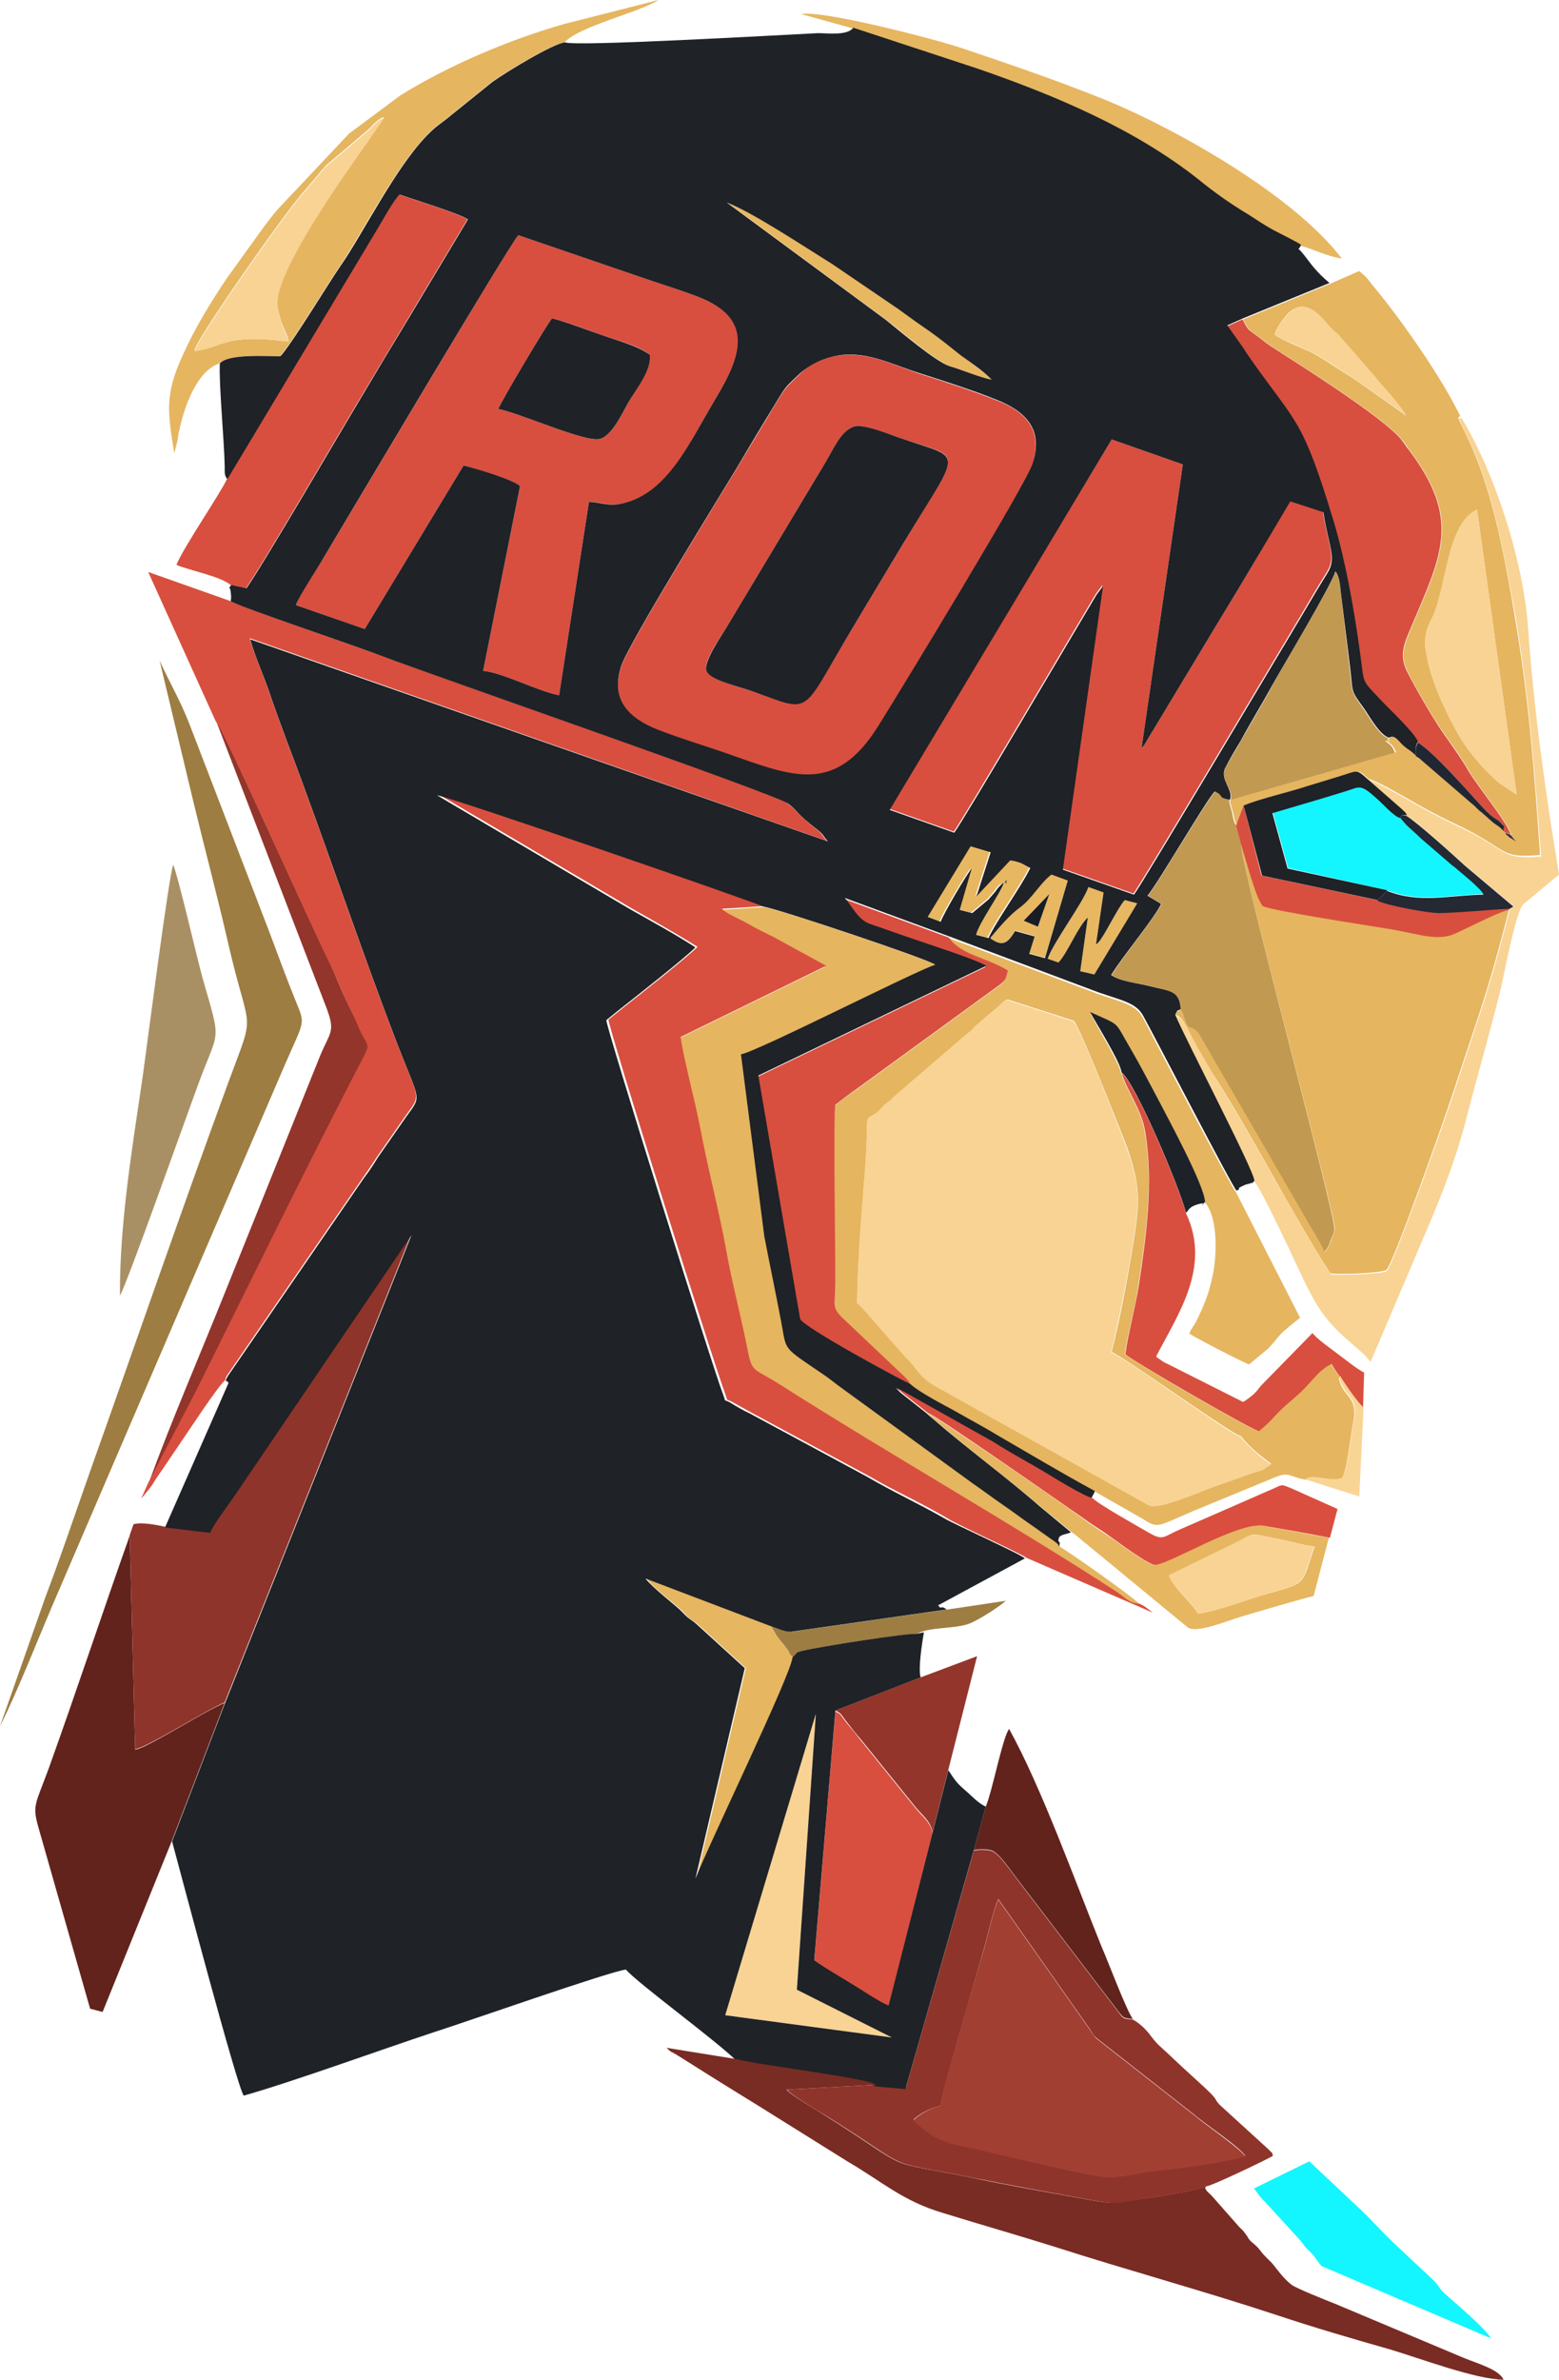 <?xml version="1.0" encoding="iso-8859-1"?>
<!-- Generator: Adobe Illustrator 19.0.0, SVG Export Plug-In . SVG Version: 6.00 Build 0)  -->
<svg version="1.1" id="Layer_1" xmlns="http://www.w3.org/2000/svg" xmlns:xlink="http://www.w3.org/1999/xlink" x="0px" y="0px"
	 viewBox="-658.1 359.2 287.2 438.1" enable-background="new -658.1 359.2 287.2 438.1" xml:space="preserve">
<g id="Layer_x0020_1">
	<g id="_495804301888">
		<g>
			<path fill="#E8B761" d="M-475.4,429.1c-1.9-1.8-3.6-2.9-5.5-4.4s-3.7-2.9-5.7-4.4c-1.8-1.3-3.9-2.9-5.9-4.2l-12.2-8.3
				c-4.7-2.9-15.1-9.8-19.4-11.3l29.3,21.6c2.5,1.9,9.2,7.7,11.7,8.5C-480.8,427.3-477.6,428.7-475.4,429.1z"/>
			<path fill="#E8B761" d="M-473.2,521.8l0.6-0.7C-472.9,522.9-472.5,521.3-473.2,521.8z M-473.2,521.8c-0.5,1.9-4.4,6.9-5.3,9.4
				l2.3,0.6c1.4-3.1,6-9.4,7.7-12.9l-1.7-0.9c-0.9-0.3-1.1-0.4-2-0.5l-6.2,6.6l2.6-8.1l-3.7-1.1l-7.9,13l2.4,0.9
				c0.4-1.3,4.9-8.8,5.7-9.8l-2.2,7.6l2.3,0.6l3-2.5c0.5-0.6,0.8-0.9,1.3-1.5c0.1-0.2,0.5-0.7,0.6-0.8c0.1-0.1,0.3-0.3,0.3-0.3
				C-473.2,521.7-473.9,522.1-473.2,521.8z"/>
			<path fill="#E8B761" d="M-465.1,535.7l2,0.7c1.8-2,3.5-6.5,5.4-8.3l-1.4,9.9l2.6,0.6l7.9-13.1l-2.3-0.6c-1.3,1.5-3.2,5.5-4.4,7.2
				c-0.2,0.3,0,0.1-0.3,0.4c-0.3,0.4-0.3,0.4-0.6,0.6l1.4-9.6l-2.8-1C-458.5,525.3-464,532.7-465.1,535.7z"/>
			<path fill="#E8B761" d="M-464.8,523.8l-2.1,6l-2.5-1.1L-464.8,523.8z M-475.7,531.9c2.5,1.9,3.4,0.6,4.6-1.4l3.6,1l-1,3.2
				l2.9,0.8l4.2-14.3l-3-1.1c-1.9,1.4-3.6,4.3-5.6,5.9C-472.3,527.8-473.7,529.6-475.7,531.9z"/>
		</g>
		<g>
			<path fill="#E6B661" d="M-501.1,364.4l22.8,7.5c14.5,5,29.2,11.2,41,20.6c2.7,2.2,5.8,4.4,9,6.3c1.5,0.9,3.1,2,4.7,2.9
				c0.9,0.5,4.6,2.3,5,2.7c2.6,0.7,4.6,1.9,7.7,2.4c-9.1-11.9-30.9-24-43.3-29.1c-8.9-3.6-17.4-6.5-26.6-9.6
				c-4.7-1.6-25.8-7.1-29.7-6.3L-501.1,364.4z"/>
			<path fill="#E6B661" d="M-437.4,656.3c-1.3-2.3-4.7-4.8-5.3-7.1l12.3-6c3.6-1.9,2.5-1.7,6.7-0.9c2.4,0.4,5.5,1.4,7.8,1.6
				c-2.5,7-1.2,6.6-8.3,8.6C-427.9,653.5-434,655.8-437.4,656.3z M-460.5,641.4c1.2,0.8,1.4,1.2,2.5,2l18.7,15.4
				c1.6,1.1,6.4-0.9,9.9-2c4.4-1.3,8.8-2.6,13.3-3.8l2.8-10.7c-4-0.7-8.1-1.5-12.2-2.2c-4.7-0.8-17,6.9-20,7.2c-1,0.1-7-4.4-8.4-5.3
				c-1.6-1.1-2.8-1.8-4.4-3c-3.8-2.8-27.2-19-29.1-19.7c0.5,0.5,0.8,0.7,1.5,1.3c5.6,4.9,13.6,10.9,19.3,15.8L-460.5,641.4z"/>
			<path fill="#E6B661" d="M-512,664.3c-0.8-0.7-0.5-0.6-1-1.4c-0.3-0.5-0.7-0.9-1.1-1.4c-1.1-1.3-1.2-1.5-2-3l-22.9-8.7
				c1.4,1.9,5.9,5.2,6.8,6.2c1.2,1.4,1.2,1.1,2.5,2.1l9,8.2l-9.1,38.8C-527.2,698.2-512.3,667.6-512,664.3z"/>
		</g>
		<g>
			<path fill="#13F5FF" d="M-402.5,523.1c6,2.4,11.5,0.8,17.8,0.7c-0.4-0.9-3.5-3.4-4.8-4.6c-0.4-0.4-0.6-0.4-1-0.8l-5.8-5
				c-1.7-1.6-2.5-2-3.7-3.7c-1.3-0.2-3.3-2.6-4.5-3.7c-3.1-2.6-3-2-5.7-1.2c-4.5,1.3-9,2.6-13.4,4l2.8,10.2L-402.5,523.1
				L-402.5,523.1z"/>
			<path fill="#13F5FF" d="M-427.1,762.1c0.7,0.8,1,1.5,1.9,2.3l6.5,7.1c1,1.2,0.8,1.2,2.1,2.4c0.9,0.9,1.2,1.7,2,2.5l31.2,13.3
				c-1.3-2.1-6.5-6.4-8.5-8.2c-1-0.9-1-1.3-1.9-2.3l-6.3-5.9c-4.1-3.8-5-5.2-8.4-8.3l-8.4-7.9L-427.1,762.1L-427.1,762.1z"/>
		</g>
		<g>
			<path fill="#93352B" d="M-630.7,632.2l9-17.3c9.9-19.9,20.4-41.4,30.6-61c1.2-2.4,1-2-0.3-4.4c-0.7-1.4-1.2-2.8-2-4.3
				c-1.5-2.8-2.7-6.1-4.1-9.1c-3.4-6.7-19.3-42.4-20.8-44.2l20.4,53c1.6,4.3,0.6,4.3-1.2,8.6l-17.5,43.5
				C-621.2,608.5-626.5,620.7-630.7,632.2z"/>
			<path fill="#93352B" d="M-488.5,668l-15.7,6.1c1.3,0.6,1,0.8,2.4,2.5c0.7,0.9,1.4,1.8,2.2,2.7l10.1,12.5c1.2,1.5,2.9,2.7,3.2,4.7
				l2.9-11.5l5.3-20.9L-488.5,668L-488.5,668z"/>
		</g>
		<g>
			<path fill="#9D7D42" d="M-623.2,492.5c-1.8-4.6-3.7-7.7-5.5-11.7l6.2,25.9c2.1,8.7,4.4,17.3,6.4,26c4,17.5,5.2,11.9,0.2,25.4
				c-8.6,23.4-17,47.8-25.4,71.4c-2.8,7.9-5.5,16-8.5,23.9l-8.3,23.6c3.6-7.2,7.1-16.4,10.5-24.2l41.9-97.4c3.9-9,3.9-7.3,1.8-12.6
				c-1.7-4.2-3.2-8.4-4.8-12.6L-623.2,492.5L-623.2,492.5z"/>
			<path fill="#9D7D42" d="M-483.5,655.5l-28.7,4.1c-1.4,0-2.5-0.7-3.9-1.1c0.9,1.5,0.9,1.7,2,3c0.4,0.4,0.7,0.9,1.1,1.4
				c0.5,0.8,0.2,0.7,1,1.4c1-0.9,0.3-0.8,1.9-1.2c3.3-0.8,19.5-3.2,20.9-3.1c2.2-1.3,6.7-0.9,9.4-1.8c1.6-0.5,5.8-3.2,7-4.3
				L-483.5,655.5L-483.5,655.5z"/>
		</g>
		<g>
			<path fill="#C19951" d="M-440.6,545.1c0.6,0.9,0.4,0.9,0.7,1.8c0.9,2.7,1.4,0.3,3.1,3.5l19.5,33.7c1.1,1.9,2.3,3.7,3.1,5.6
				c0.7-0.6,0.9-1.2,1.2-2.1c0.3-0.7,0.7-1.4,0.7-2.2c0.3-2.3-17.7-68.5-17.1-70.6l-1-3.7c-0.5-0.7-0.5-1.2-0.7-2.2
				c-0.1-0.3-0.3-1.2-0.4-1.4c-0.1-0.8-0.2-0.1-0.1-1.1c-2.2-0.4-0.8-0.7-2.6-1.5c-1.4,1.3-10.3,16.5-12.4,19.2l2.5,1.5
				c-1.1,2.3-7.5,10.2-9.2,13.1c1.5,1.2,5.1,1.5,7.3,2.1C-442.7,541.8-440.8,541.4-440.6,545.1z"/>
			<path fill="#C19951" d="M-431.4,506.5l30.3-8.7c-0.5-1.1-0.6-1.4-1.9-2.2c1.9,0.1,0,0.2,0.7-0.5c-1.7-0.4-3.7-4.1-4.7-5.5
				c-2.4-3.4-1.9-2.7-2.5-7.6l-1.5-12.9c-0.2-1.3-0.2-3.6-1.1-4.6c-0.6,2.2-9.7,17.4-11.6,20.9c-1.8,3.4-3.9,6.8-5.8,10.2
				c-0.8,1.5-2.1,3.5-2.9,5.1C-433.3,502.8-430.8,504.6-431.4,506.5z"/>
		</g>
		<g>
			<path fill="#62231C" d="M-626.4,698l9.7-25.3c-3.4,1.3-14.4,8.4-16.5,8.6l-1-39.4c-5,14.1-9.8,28.6-14.9,42.8
				c-2.5,6.8-3.1,6.8-1.9,11l9.5,33.3l2.3,0.6L-626.4,698L-626.4,698z"/>
			<path fill="#62231C" d="M-476.5,691.8l-2.2,8c0.9-0.2,2.1-0.2,3.1,0c1.6,0.4,3.8,4,5.5,6.1l18.1,23.7c0.9,1.1,0.8,1.1,2.6,1.3
				c-1.2-1.6-4.6-10.7-5.8-13.4c-4.7-11.6-11.1-29.4-17-40C-473.4,679-475.3,689-476.5,691.8L-476.5,691.8z"/>
		</g>
		<g>
			<path fill="#8F342A" d="M-627.6,640.3c-1.7-0.4-4.4-0.9-5.9-0.5l-0.7,2l1,39.4c2.1-0.2,13.1-7.2,16.5-8.6l34.4-86.3l-32.4,47.7
				c-1,1.5-4.2,5.7-4.7,7.1L-627.6,640.3L-627.6,640.3z"/>
			<path fill="#8F342A" d="M-484.8,746.9c0.4-3.4,6.2-22.6,7.9-28.7c0.7-2.4,1.8-7.5,2.7-9.4l16.9,24c0.6,0.9,0.5,1,1.2,1.6l18,14.1
				c1.7,1.5,8.7,6.2,9.4,7.6c-3.4,1.1-12.5,2.3-16.4,2.7c-2.8,0.3-5.6,1-8.4,1.2c-2.3,0.2-20.4-4.2-23.3-4.9
				c-5.5-1.3-8.8-1.3-13-5.7C-488.7,748.3-486.3,747.1-484.8,746.9L-484.8,746.9z M-496.6,743l-16.5,0.9c0.6,0.9,6.1,4.2,7.5,5
				c16.6,10.4,9.1,7.7,26.6,11.2c7,1.4,14.2,2.7,21.2,4c5.6,1,5.4,0.8,10.9-0.2c2.7-0.4,9.4-1.4,11-2.2c0.9,0,10.7-4.7,12.3-5.6
				c-0.3-1,0.1-0.2-0.7-1.1l-9.1-8.3c-1.3-1.4,0-0.6-2.9-3.3c-2.3-2.1-4.4-4-6.7-6.2c-1.3-1.2-1.9-1.6-3.1-3.2c-0.8-1.1-2-2.3-3.3-3
				c-1.8-0.2-1.7-0.1-2.6-1.3l-18.1-23.7c-1.7-2.1-3.9-5.7-5.5-6.1c-1-0.2-2.2-0.2-3.1,0l-12.5,43.6L-496.6,743L-496.6,743z"/>
		</g>
		<g>
			<path fill="#E5B560" d="M-440.6,545.1c-0.8,0.4-0.4,0-1,1c1.4,0,2.3,2.8,3.9,5.6c1.2,2,2.2,4,3.5,5.9c6.4,9.9,15.1,26.8,21.2,36
				c1.6,0.3,9.1,0,10.3-0.6c1.3-1.2,10.9-28.4,12.2-32.4c4.8-14.7,6.3-18,10.4-34c-2.1,0.4-7.8,3.4-10,4.4
				c-3.1,1.4-6.5,0.1-11.6-0.8c-3.6-0.6-22-3.4-23.8-4.3c-1.3-1.6-3.1-8.7-3.9-11.1c-0.6,2,17.4,68.2,17.2,70.6
				c-0.1,0.7-0.4,1.5-0.7,2.2c-0.4,0.9-0.5,1.5-1.2,2.1c-0.8-1.9-2-3.7-3.1-5.6l-19.5-33.7c-1.7-3.2-2.2-0.8-3.1-3.5
				C-440.2,546-440,545.9-440.6,545.1z"/>
			<path fill="#E5B560" d="M-500.2,599.1c0.1-6.6,0.7-14.6,1.2-21.2c0.3-3.3,0.6-7.4,0.6-10.7c0-3.1,0.4-1.9,2.1-3.4
				c0.8-0.7,0.5-0.7,1.4-1.4c0.9-0.7,0.7-0.4,1.5-1.3l13.5-11.6c1.1-0.8,0.6-0.5,1.4-1.3l3-2.6c1.7-1.3,2.2-2.2,3-2.4l12.2,3.9
				c1,0.8,9.2,21.6,9.9,23.5c2.8,8.1,2.1,11,0.8,19.2c-1,6-2.2,12.3-3.7,18.3c2.9,1.4,18.6,12.6,22.6,14.9c1.3,0.8,0.9,0.2,1.8,1.3
				c1.3,1.6,3.3,3.1,5,4.4l-1.4,1c-0.4,0.2-0.9,0.3-1.3,0.4l-8.5,3c-2.1,0.8-9.5,3.9-11.2,3.2l-38.9-21.7c-3.9-2-3.9-3.8-5.9-5.5
				l-8-9.1c-0.2-0.2-0.4-0.4-0.6-0.6c0,0-0.2-0.1-0.2-0.2C-500.1,599.1-500.2,599.1-500.2,599.1L-500.2,599.1z M-490.4,614.1
				c1.5,1.3,5.9,3.6,8.1,4.9c2.8,1.6,5.8,3.3,8.6,4.9c5.7,3.4,11.4,6.7,17.3,9.9l8.6,4.9c3.2,2,2.6,1.6,9.7-1.4l14.8-6.1
				c2.8-1.2,2.9,0,5.8,0.4c0.5-1.2,4.9,0.5,6.6-0.2c1-1.6,1.6-8,2.1-10.4c0.9-4.7-1.7-4.5-2.5-7.5c-0.2-0.8-0.2-0.4,0-0.8
				c-0.7-1-1-1.4-1.6-2.4c-2.7,1.4-3.4,3.3-6.8,6.2c-4.5,3.8-3.1,3.3-6.6,6.2c-1.9-0.6-23.9-13.3-24.6-14.2
				c0.6-4.1,1.9-8.4,2.5-12.7c1.4-9.3,2.8-18.7,1.2-28.1c-0.7-4.3-3.1-7.1-4.4-11c-0.2-1.7-4.7-8.9-5.7-11.1
				c5.9,2.6,4.3,1.3,7.5,6.8c1.7,2.9,3.3,6,4.9,9c1.7,3.3,8.7,16.2,8.8,19.2c2.4,2.8,2.2,9.7,1.4,13.4c-0.7,3.4-1.5,5.3-3,8.4
				c-0.5,1-1,1.4-1.3,2.3c0.9,0.7,9.7,5.2,11,5.7l3.6-3c2.6-2.9,1.4-2.1,5.8-5.6l-11.8-23.1c-0.6-0.4-15.4-28.8-17.2-32.2
				c-1.3-2.4-3.9-2.8-8.2-4.3l-27.5-10.3c2.4,3.3,6.9,3.6,10.9,6.1c-0.6,1.6-0.3,1.6-1.4,2.5l-26.4,19.2c-1.3,0.9-2.5,1.7-4,3
				c-0.5,0.8-0.1,29.3,0,32.7c0,4.2-0.7,4.6,1.6,6.8l11.4,10.8C-490.5,613.7-490.9,613.1-490.4,614.1L-490.4,614.1z"/>
			<path fill="#E5B560" d="M-382,503.3c-2.5-2.2-5-5-6.8-7.8c-2-3.2-5-9.5-6.1-13.8c-0.8-3.4-1.1-5.4,0.4-8.3
				c3-5.6,2.7-17.6,8.5-20.4l7.3,52.5L-382,503.3L-382,503.3z M-423.3,420.8c0.3-1.2,1.7-3.1,2.4-3.8c3.4-3.5,6.4,0.9,7.5,2.1
				c0.7,0.7,0.9,1,1.6,1.5l7,8c1.5,2,3.6,3.8,5.7,7.1l-8.9-6.3c-1.1-0.8-1.9-1.2-3-1.9c-2-1.3-3.6-2.5-6.1-3.7
				C-418.8,423-421.8,421.9-423.3,420.8z M-413.2,411.5l-15.9,6.5c1.1,2,0.8,1.7,2.5,2.9c1.1,0.8,1.6,1.3,2.8,2.1
				c5.3,3.4,18.8,11.9,23.3,16.4c1,1,1.3,1.6,2.1,2.7c9.6,12.8,6,19.2,0.3,32.7c-1.2,2.9-2.2,5-0.7,8c1.6,3.3,5.3,9.6,7.4,12.4
				c1.2,1.6,2.9,4.1,3.9,5.9c1.7,2.9,7.3,9.6,7.8,11.8c0.4,0.7,0.2,0.4,0.9,1c-0.3-0.2-0.7-0.4-1-0.6c-0.1-0.1-0.3-0.2-0.4-0.3
				c-0.5-0.4-0.2-0.2-0.6-0.7l-0.2-0.2c-1-1.1-1.3-1-2.2-1.8l-1.8-1.6c-1-0.7-0.9-0.9-1.8-1.6l-9.4-8.1c-1-0.5-0.6-0.4-1.5-1.2
				c-0.7-0.7-0.9-0.6-1.6-1.2c-0.9-0.8-1.7-2.3-2.8-1.6c-0.8,0.7,1.2,0.6-0.7,0.5c1.2,0.8,1.4,1.1,1.9,2.2l-30.3,8.7h-0.2
				c-0.2,1-0.1,0.3,0.1,1.1c0,0.2,0.3,1.1,0.4,1.4c0.2,0.9,0.2,1.5,0.7,2.2l1.4-3.6c3.4-1.5,8.1-2.4,11.8-3.6c2-0.6,3.9-1.2,5.9-1.8
				c3.4-1,3.1-1.4,5.1,0.5c1.5,0.3,5.9,2.9,7.7,3.9c2.2,1.3,5.4,3,7.7,4.1c10.7,4.9,8.2,6.7,16.2,6c-1-14.9-2.1-29-4.6-43.6
				c-1.5-9.1-3.5-20.1-6.9-28.9c-0.5-1.3-1.2-3-1.8-4.2l-1.5-3.1c-0.3-1.2-0.6-0.4,0.1-1c-3.3-6.9-10.6-17.4-15.9-23.8
				c-1.3-1.5-0.8-1.3-2.7-2.9L-413.2,411.5z"/>
			<path fill="#E5B560" d="M-448.3,654.4c-1.6-1.6-13-9.6-14.5-10.4c-0.2-0.5,0-0.3-0.8-0.9l-4.1-2.9c-1.8-1.3-3.6-2.6-5.5-3.9
				c-1.9-1.3-3.6-2.6-5.5-3.9l-24.2-17.6c-1-0.7-1.8-1.4-2.8-2.1c-8.2-5.7-7.1-4.5-8.3-10.1c-1-5.2-2.1-10.4-3.1-15.7l-4.3-33.5
				c3-0.5,32-15.3,35.8-16.5c-1-0.9-29.9-10.6-31.7-10.7l-8,0.5c0.8,0.9,2.7,1.6,4.7,2.7c1.7,1,3.2,1.6,4.8,2.5l9.7,5.3l-26.8,13.1
				c0.1,1.6,1.6,7.8,2,9.6c0.7,3.2,1.5,6.6,2.1,9.7c1.3,6.5,3,13,4.2,19.5c1.2,6.3,2.9,12.9,4.1,19.2c0.7,3.8,1.2,3,5.9,6
				c19.8,12.6,42.6,25.6,62.1,38.2C-450.7,653.4-450.1,654.3-448.3,654.4z"/>
			<path fill="#E5B560" d="M-604.9,422.1c-11.9-1.5-11.4,0.9-17.4,1.6c0.6-2.4,15.8-24.1,19.7-28.7l4.5-5.3l7.9-6.7
				c0.9-0.9,1.7-1.9,2.9-2.3l-3.1,4.5c-3.9,5.6-17.5,24.4-16.6,30.4c0.1,0.7,0.6,2.4,0.8,3.1l1,2.3c0.1,0.1,0.1,0.2,0.1,0.3
				c0,0.1,0.1,0.2,0.1,0.3C-605,421.9-605,422-604.9,422.1z M-617.7,426.1c1.6-1.8,8.6-1.3,11.1-1.3l0.4-0.4
				c2.5-3.1,8.3-12.7,10.7-16.2c4.1-6,10.4-18.6,16.5-24.6c1.3-1.3,2.4-1.9,3.8-3.1l7.7-6.2c2.5-1.8,11.2-7.1,13.4-7.3
				c2.7-3,13.8-5.5,17.3-7.8l-17.3,4.4c-10.2,2.9-21.5,7.7-30.3,13.2l-9.4,7l-13.2,14c-0.7,0.8-1.5,1.9-2.3,2.9l-7,9.7
				c-2.8,4.2-5.7,8.8-8,13.9c-3.4,7.3-3,10.5-1.7,18.3c0.1-0.1,0.1-0.3,0.1-0.3l0.5-2c0.1-0.9,0.3-1.8,0.5-2.7
				c0.4-1.6,0.9-3.3,1.5-4.7C-622.1,429.8-620.3,427-617.7,426.1z"/>
		</g>
		<g>
			<path fill="#D84F3F" d="M-494.3,508.1l11.9,4.2c2.1-2.9,22-36.8,26.2-43.8l1.2-1.6l-7.4,52.2l13.1,4.6c1.2-1.4,28.3-47,30.6-50.8
				c1.7-2.9,3.3-5.6,5.1-8.5c1.7-2.8,0.1-4.9-0.8-11.1l-6.1-2l-6.6,11.5c-2.3,3.9-4.5,7.5-6.8,11.3l-13.5,22.4
				c-0.1,0.1-0.1,0.2-0.2,0.2c0,0-0.1,0.1-0.2,0.2l7.6-52.2l-13.1-4.6L-494.3,508.1z"/>
			<path fill="#D84F3F" d="M-566.3,434.5c0.5-1.4,9.2-16,9.9-16.7c2.8,0.7,6.4,2.1,9.2,3.1c3.4,1.2,6.5,1.8,8.8,3.6
				c0.3,2.8-2.6,6.5-3.9,8.7c-1.1,1.9-3,6.2-5.3,6.8C-550.3,440.7-562.4,435.2-566.3,434.5z M-603.6,470.6l12.7,4.4l18.2-30.1
				c2,0.5,9.1,2.6,10.4,3.8l-6.8,34c3.8,0.4,9.9,3.7,14,4.5l5.5-35.6c2-0.1,3.5,0.9,6.1,0.3c8.5-1.8,12.4-11.3,17.4-19.6
				c4.6-7.7,7.1-14.5-3.5-18.5c-3.7-1.4-7.4-2.5-11.1-3.8l-21.9-7.5c-1.2,1-31.6,52.3-35.9,59.4C-599.6,463.7-603.1,469-603.6,470.6
				z"/>
			<path fill="#D84F3F" d="M-501,437.8c1.8-0.8,7.2,1.6,9.2,2.2c11.3,3.8,10.9,1.3,0,19.4c-3,5-6,10-9,15c-10.1,16.7-7.3,16-18.9,12
				c-3-1-7.9-2.2-8.3-3.8c-0.5-1.8,2.8-6.4,3.8-8l18-30C-504.3,441.4-503.3,438.8-501,437.8z M-504.5,424.8
				c-2.7,0.6-4.7,1.7-6.3,3.3c-2.5,2.5-2.4,2.1-4.4,5.4c-2.4,4.1-4.8,7.9-7.2,12c-2.1,3.5-19.9,32.2-21.3,36.5
				c-1.9,6,1.2,9.4,6.7,11.6c4.6,1.8,9.5,3.3,14.2,4.9c11.1,3.9,18.7,6.8,26.4-5.4c4.2-6.7,27.4-44.8,28.5-48.4
				c2.1-6.7-1.7-9.9-6.6-11.8c-4.3-1.7-9.8-3.5-14.2-4.9C-493.8,426.3-498.8,423.6-504.5,424.8z"/>
			<path fill="#D84F3F" d="M-618.4,491.9c1.6,1.8,17.5,37.5,20.8,44.2c1.5,2.9,2.7,6.2,4.1,9.1c0.8,1.4,1.3,2.9,2,4.3
				c1.3,2.4,1.5,2,0.3,4.4c-10.2,19.6-20.7,41.1-30.6,61l-9,17.3l-1.3,2.9c2.8-3.3,1.6-2.1,3.8-5.2l3.8-5.6c0.9-1.3,6.8-10.3,7.9-11
				c0.2-0.8-0.1-0.2,0.4-1l25.1-36.5c1-1.4,1.7-2.5,2.5-3.7l5.3-7.6c2.8-3.9,2.5-2.5-1.7-13.3c-6.9-17.9-13.5-37.8-20.4-55.9
				c-1.1-3-2.3-6.2-3.3-9.2c-1-2.9-2.7-6.7-3.4-9.4l106.3,37.3c-1-1.2-0.8-1.3-2.1-2.3c-3.9-3.1-3.3-3.3-5.1-4.6
				c-2.3-1.8-66.8-24.1-74.6-27.1c-4.8-1.8-25.8-8.9-28.2-10.2l-15-5.3L-618.4,491.9z"/>
			<path fill="#D84F3F" d="M-469,646l23.3,10.1c-0.8-0.6-1.7-1.4-2.6-1.7c-1.8-0.1-2.4-1-4-2.1c-19.4-12.6-42.3-25.6-62.1-38.2
				c-4.7-3-5.1-2.1-5.9-6c-1.2-6.3-3-12.8-4.1-19.2c-1.2-6.5-2.9-13-4.2-19.5c-0.6-3.1-1.3-6.5-2.1-9.7c-0.4-1.8-1.9-8-2-9.6
				l26.8-13.1l-9.7-5.3c-1.6-0.8-3.1-1.5-4.8-2.5c-2-1.1-3.9-1.8-4.7-2.7l8-0.5c-0.6-0.5-56.8-19.9-60.1-20.5l35.6,21
				c3.9,2.2,8.3,4.7,12,7c-1.7,1.8-11,9.1-14.3,11.7l-2.1,1.7c-0.3,0.6,19.4,63.4,21.5,68.9c0.6,1.6,0,0.8,1.3,1.5
				c1.1,0.6,2.5,1.4,3.6,2l21.7,11.7c4.6,2.7,9.6,4.9,14.3,7.7C-481.8,639.9-469.6,645.4-469,646z"/>
			<path fill="#D84F3F" d="M-616.3,447.4c-1.1,2.5-8.1,12.7-9.3,15.8c2.7,1.1,8.1,2.1,10,3.7l2.8,0.6c2.8-3.9,17.4-28.9,20.4-33.9
				c3.4-5.7,6.8-11.3,10.2-17l10.2-17c-1.2-1-11-4-12.6-4.6c-1.1,1.2-3.2,4.9-4.1,6.4L-616.3,447.4z"/>
			<path fill="#D84F3F" d="M-396.9,495.9c3.1,1.9,9.4,9.2,12,12c2.4,2.5,2.5,1.9,3.2,2.7c1.2,1.4,0.6,0.1,0.6,1.6l0.2,0.2
				c0.1,0,0.3,0,0.3,0.1c0.1,0.1,0.2,0.1,0.3,0.1c0.1,0,0.4,0.2,0.5,0.3c-0.5-2.2-6.1-8.9-7.8-11.8c-1-1.8-2.7-4.2-3.9-5.9
				c-2.1-2.8-5.8-9.2-7.4-12.4c-1.5-3-0.5-5.2,0.7-8c5.7-13.5,9.3-19.9-0.3-32.7c-0.9-1.1-1.1-1.7-2.1-2.7c-4.5-4.5-18-13-23.3-16.4
				c-1.2-0.8-1.7-1.3-2.8-2.1c-1.7-1.2-1.4-0.9-2.5-2.9l-2.9,1.3l2.9,4.1c0.4,0.5,1,1.4,1.4,2.1c8.6,12.2,9.5,10.8,15.3,29.9
				c2.1,7,3.7,15.9,4.7,23.1c1.1,7.4,0.1,5.6,4.1,9.9C-402,490.1-397.6,494.2-396.9,495.9L-396.9,495.9z"/>
			<path fill="#D84F3F" d="M-490.4,614.1c-0.4-0.9-0.1-0.4-0.8-1.2l-11.4-10.8c-2.4-2.2-1.6-2.6-1.6-6.8c0-3.5-0.4-31.9,0-32.7
				c1.5-1.2,2.7-2.1,4-3l26.4-19.2c1.1-0.9,0.9-0.9,1.4-2.5c-4-2.5-8.6-2.8-10.9-6.1l-19.3-7.1c1.4,1.6,2.4,4.1,4.7,4.8
				c2.4,0.8,4.8,1.7,7.2,2.5c3.1,1.1,12,3.9,14.2,5.2l-42,20.2l7.7,44.8C-510.1,603.6-491.2,613.7-490.4,614.1z"/>
			<path fill="#D84F3F" d="M-486.3,696.7c-0.3-2-2-3.2-3.2-4.7l-10.1-12.5c-0.7-0.9-1.4-1.8-2.2-2.7c-1.5-1.8-1.2-2-2.4-2.5l-3.9,46
				c2.3,1.6,4.4,2.7,6.7,4.2c1.7,1,5.5,3.6,7,4.1L-486.3,696.7L-486.3,696.7z"/>
			<path fill="#D84F3F" d="M-411.3,612.6c0.5,0.9,3.7,5.4,4.3,5.8l0.2-6.5c-1.5-0.8-3.3-2.3-4.8-3.4c-0.9-0.7-4.3-3.1-4.7-3.9
				l-9.5,9.7c-0.5,0.6-0.8,1.1-1.5,1.7c-0.6,0.5-1.4,1.1-1.8,1.3l-14.1-7.1c-0.3-0.1-0.6-0.3-0.9-0.5l-0.4-0.3
				c-0.5-0.3-0.4-0.2-0.6-0.5c3.9-7.6,10.2-16.4,5.5-26.3c-1.2-4.7-9.3-23.9-11.9-25.9c1.3,3.9,3.7,6.7,4.4,11
				c1.5,9.4,0.2,18.8-1.2,28.1c-0.7,4.3-1.9,8.6-2.5,12.7c0.7,0.9,22.7,13.6,24.6,14.2c3.5-2.9,2.1-2.4,6.6-6.2
				c3.4-2.9,4-4.8,6.8-6.2C-412.3,611.2-412,611.6-411.3,612.6z"/>
			<path fill="#D84F3F" d="M-430.4,511.2l1,3.7c0.8,2.5,2.6,9.5,3.9,11.1c1.8,0.9,20.2,3.7,23.8,4.3c5.1,0.9,8.5,2.2,11.6,0.8
				c2.3-1,8-4,10-4.4l0.1-0.3c-4.3,0.2-8.7,0.7-12.9,0.8c-2.2,0.1-9.7-1.4-11.5-2.3l-21.3-4.5l-3.3-12.9L-430.4,511.2L-430.4,511.2z
				"/>
		</g>
		<g>
			<path fill="#F8D393" d="M-500.2,599.1c0.1,0.1,0.2,0.1,0.2,0.2c0,0.1,0.2,0.2,0.2,0.2c0.2,0.2,0.4,0.4,0.6,0.6l8,9.1
				c2,1.7,2.1,3.5,5.9,5.5l38.9,21.7c1.7,0.8,9.1-2.4,11.2-3.2l8.5-3c0.4-0.1,0.9-0.2,1.3-0.4l1.4-1c-1.7-1.2-3.6-2.8-5-4.4
				c-0.9-1.1-0.5-0.5-1.8-1.3c-4-2.3-19.6-13.6-22.6-14.9c1.4-6,2.7-12.3,3.7-18.3c1.3-8.2,2.1-11.1-0.8-19.2
				c-0.7-2-8.8-22.8-9.9-23.5l-12.2-3.9c-0.8,0.1-1.3,1.1-3,2.4l-3,2.6c-0.9,0.8-0.3,0.5-1.4,1.3l-13.4,11.5
				c-0.9,0.9-0.6,0.6-1.5,1.3c-0.9,0.7-0.7,0.7-1.4,1.4c-1.7,1.5-2.1,0.3-2.1,3.4c0,3.3-0.4,7.4-0.6,10.7
				C-499.6,584.4-500.2,592.5-500.2,599.1z"/>
			<path fill="#F8D393" d="M-406.2,502.7l6.4,5.6c0.1,0.1,0.3,0.3,0.4,0.4c0.5,0.5,0.1,0,0.5,0.7c2.1,1.2,8.4,7.1,10.8,9.2l8.9,7.5
				l-0.7,0.4l-0.1,0.3c-4.1,16-5.6,19.2-10.4,34c-1.3,4-11,31.2-12.2,32.4c-1.2,0.6-8.7,0.8-10.3,0.6c-6.1-9.2-14.9-26.1-21.2-36
				c-1.2-1.9-2.3-4-3.5-5.9c-1.6-2.7-2.5-5.6-3.9-5.6c1.8,4.6,14.5,28.6,14.6,30.6c1.2,1.2,7.8,15.5,9.1,18.2
				c3.3,6.9,5.4,8.6,10.6,13.1c0.6,0.5,1.1,1.2,1.6,1.7l9.2-21.6c3.2-7.4,6.2-14.6,8.3-22.7c2.1-8.2,4.5-16.3,6.5-24.5
				c0.6-2.5,2.7-14,4.1-15.4l6.6-5.5c-2.5-15.2-4.6-29.9-5.7-45.4c-0.9-12.7-6.3-28.9-12.3-38.7c-0.7,0.6-0.4-0.2-0.1,1l1.5,3.1
				c0.6,1.2,1.3,2.9,1.8,4.2c3.3,8.8,5.3,19.8,6.9,28.9c2.4,14.6,3.5,28.7,4.6,43.6c-8.1,0.6-5.6-1.2-16.2-6
				c-2.3-1.1-5.5-2.8-7.7-4.1C-400.3,505.6-404.7,503-406.2,502.7L-406.2,502.7z"/>
			<path fill="#F8D393" d="M-378.7,505.5L-386,453c-5.8,2.8-5.6,14.8-8.5,20.4c-1.5,2.9-1.2,4.9-0.4,8.3c1,4.3,4,10.5,6.1,13.8
				c1.8,2.8,4.3,5.6,6.8,7.8L-378.7,505.5z"/>
			<polygon fill="#F8D393" points="-524.5,730.2 -493.8,734.3 -511.3,725.5 -507.8,674.7 			"/>
			<path fill="#F8D393" d="M-604.9,422.1c0-0.1-0.1-0.2-0.1-0.3s-0.1-0.2-0.1-0.3c0-0.1-0.1-0.2-0.1-0.3l-1-2.3
				c-0.2-0.7-0.6-2.4-0.8-3.1c-0.9-6,12.7-24.9,16.6-30.4l3.1-4.5c-1.2,0.4-2,1.4-2.9,2.3l-7.9,6.7l-4.5,5.3
				c-3.9,4.6-19.1,26.3-19.7,28.7C-616.3,423-616.9,420.6-604.9,422.1z"/>
			<path fill="#F8D393" d="M-437.4,656.3c3.4-0.4,9.5-2.7,13.1-3.8c7.1-2,5.8-1.6,8.3-8.6c-2.3-0.2-5.4-1.2-7.8-1.6
				c-4.1-0.8-3.1-0.9-6.7,0.9l-12.3,6C-442.1,651.4-438.7,653.9-437.4,656.3L-437.4,656.3z"/>
			<path fill="#F8D393" d="M-423.3,420.8c1.5,1,4.5,2.1,6.3,3c2.5,1.2,4.1,2.3,6.1,3.7c1.1,0.7,1.9,1.1,3,1.9l8.9,6.3
				c-2.1-3.3-4.2-5.1-5.7-7.1l-7-8c-0.7-0.5-0.9-0.8-1.6-1.5c-1.1-1.2-4.2-5.6-7.5-2.1C-421.6,417.8-423,419.6-423.3,420.8z"/>
		</g>
		<g>
			<path fill="#1F2227" d="M-507.8,674.7l-3.5,50.8l17.5,8.8l-30.7-4.1L-507.8,674.7z M-465.1,535.7c1.1-3.1,6.6-10.4,7.5-13.2
				l2.8,1l-1.4,9.6c0.3-0.3,0.3-0.2,0.6-0.6c0.3-0.3,0.1-0.1,0.3-0.4c1.2-1.7,3.1-5.7,4.4-7.2l2.3,0.6l-7.9,13.1l-2.6-0.6l1.4-9.9
				c-1.9,1.8-3.6,6.3-5.4,8.3L-465.1,535.7z M-475.7,531.9c2-2.3,3.4-4.1,5.7-5.8c2-1.5,3.6-4.4,5.6-5.9l3,1.1l-4.2,14.3l-2.9-0.8
				l1-3.2l-3.6-1C-472.3,532.5-473.2,533.8-475.7,531.9z M-473.2,521.8c-0.6,0.2,0-0.1-0.6,0.4c-0.1,0.1-0.3,0.3-0.3,0.3
				c-0.1,0.1-0.5,0.6-0.6,0.8c-0.5,0.6-0.8,0.9-1.3,1.5l-3,2.5l-2.3-0.6l2.2-7.6c-0.9,1-5.3,8.5-5.7,9.8l-2.4-0.9l7.9-13l3.7,1.1
				l-2.6,8.1l6.2-6.6c0.9,0.1,1.1,0.2,2,0.5l1.7,0.9c-1.7,3.5-6.3,9.8-7.7,12.9l-2.3-0.6C-477.6,528.8-473.8,523.7-473.2,521.8z
				 M-453.3,440.1l13.1,4.6l-7.6,52.2c0.1-0.1,0.2-0.2,0.2-0.2s0.1-0.1,0.2-0.2l13.5-22.4c2.3-3.8,4.5-7.4,6.8-11.3l6.7-11.3l6.1,2
				c0.9,6.2,2.5,8.3,0.8,11.1c-1.8,2.9-3.4,5.6-5.1,8.5c-2.3,3.8-29.4,49.4-30.6,50.8l-13.1-4.6l7.4-52.2l-1.2,1.6
				c-4.2,7-24.1,40.9-26.2,43.8l-11.9-4.2L-453.3,440.1z M-504.5,424.8c5.6-1.3,10.7,1.5,15.8,3.1c4.4,1.4,10,3.2,14.2,4.9
				c5,2,8.8,5.2,6.6,11.8c-1.1,3.6-24.3,41.7-28.5,48.4c-7.7,12.2-15.3,9.3-26.4,5.4c-4.7-1.7-9.6-3.1-14.2-4.9
				c-5.5-2.2-8.6-5.6-6.7-11.6c1.4-4.3,19.2-33,21.3-36.5c2.4-4.1,4.7-7.9,7.2-12c2-3.3,1.8-2.9,4.4-5.4
				C-509.2,426.6-507.2,425.4-504.5,424.8z M-603.6,470.6c0.5-1.5,4-6.8,5.1-8.7c4.2-7,34.7-58.4,35.9-59.4l21.9,7.5
				c3.7,1.3,7.4,2.4,11.1,3.8c10.5,4,8.1,10.8,3.5,18.5c-5,8.3-8.9,17.7-17.4,19.6c-2.6,0.6-4.1-0.3-6.1-0.3l-5.5,35.6
				c-4.1-0.8-10.2-4.1-14-4.5l6.8-34c-1.2-1.2-8.3-3.3-10.4-3.8l-18.2,30.1L-603.6,470.6z M-475.4,429.1c-2.2-0.4-5.4-1.8-7.8-2.5
				c-2.5-0.8-9.2-6.5-11.7-8.5l-29.3-21.6c4.3,1.5,14.7,8.4,19.4,11.3l12.2,8.3c1.9,1.4,4,2.9,5.9,4.2c2.1,1.5,3.8,2.9,5.7,4.4
				C-478.9,426.2-477.2,427.3-475.4,429.1z M-554,367c-2.2,0.2-10.9,5.5-13.4,7.3l-7.7,6.2c-1.4,1.2-2.5,1.8-3.8,3.1
				c-6.1,5.9-12.3,18.6-16.5,24.6c-2.4,3.5-8.2,13.1-10.7,16.2l-0.4,0.4c-2.5,0-9.6-0.5-11.1,1.3c-0.2,3.8,0.8,14,0.9,19.1
				c0,0.9-0.1,1.6,0.5,2.2l27.6-46c0.9-1.5,3-5.3,4.1-6.4c1.6,0.6,11.4,3.6,12.6,4.6l-10.2,17c-3.4,5.6-6.8,11.3-10.2,17
				c-3,5-17.6,30-20.4,33.9l-2.8-0.6c-0.7,1-0.2,0-0.1,1.3c0.1,0.9,0.1,0.9,0,1.7c2.4,1.3,23.3,8.3,28.2,10.2
				c7.8,3,72.2,25.3,74.6,27.1c1.8,1.4,1.2,1.6,5.1,4.6c1.3,1,1.1,1.1,2.1,2.3L-612,476.9c0.7,2.7,2.4,6.5,3.4,9.4
				c1,3,2.2,6.2,3.3,9.2c6.9,18.1,13.5,38,20.4,55.9c4.2,10.8,4.5,9.4,1.7,13.3l-5.3,7.6c-0.8,1.3-1.5,2.4-2.5,3.7l-25.1,36.5
				c-0.4,0.8-0.2,0.1-0.4,1c0.6,0-0.1-0.4,0.5,0.3l-11.7,26.6l8.3,1c0.5-1.4,3.7-5.6,4.7-7.1l32.4-47.7l-34.4,86.3l-9.7,25.3
				c1.5,5.5,12,45.3,13.2,46.8c8.9-2.5,25.1-8.4,35.1-11.7c5.1-1.6,32.7-11.3,35.3-11.5c2.3,2.6,16.4,12.9,20.4,16.8
				c4.1,1.1,23.9,3.4,25.6,4.7l5.5,0.5l12.6-44l2.2-8c-1.5-0.7-2.6-2-3.9-3.1c-1.6-1.4-1.7-1.7-3-3.6l-2.9,11.5l-8.1,31.8
				c-1.5-0.5-5.3-3.1-7-4.1c-2.3-1.4-4.4-2.6-6.7-4.2l3.9-46l15.7-6.1c-0.5-1.6,0.3-6.5,0.6-8.3l-1.4,0.3
				c-1.3-0.2-17.6,2.3-20.9,3.1c-1.6,0.4-0.8,0.3-1.9,1.2c-0.3,3.3-15.2,33.9-17.9,40.8l9.1-38.8l-9-8.2c-1.2-1-1.2-0.7-2.5-2.1
				c-0.9-1-5.3-4.3-6.8-6.2l22.9,8.7c1.4,0.4,2.5,1.1,3.9,1.1l28.7-4.1c-1.2-0.9-1.1,0.1-1.4-0.6c0-0.1-0.2-0.1-0.3-0.1l16.1-8.7
				c-0.6-0.7-12.8-6.2-14.7-7.3c-4.7-2.7-9.7-5-14.3-7.7l-21.7-11.7c-1.1-0.5-2.5-1.3-3.6-2c-1.3-0.7-0.7,0.1-1.3-1.5
				c-2.1-5.5-21.8-68.4-21.5-68.9l2.1-1.7c3.3-2.6,12.6-9.9,14.3-11.7c-3.7-2.4-8.1-4.8-12-7l-35.6-21c3.3,0.6,59.5,20,60.1,20.5
				c1.8,0.1,30.8,9.8,31.7,10.7c-3.8,1.2-32.8,16-35.8,16.5l4.3,33.5c1,5.2,2.1,10.4,3.1,15.7c1.1,5.7,0,4.4,8.3,10.1
				c1,0.7,1.8,1.4,2.8,2.1l24.2,17.6c1.9,1.3,3.6,2.6,5.5,3.9c1.9,1.3,3.6,2.6,5.5,3.9l4.1,2.9c0.8,0.6,0.6,0.5,0.8,0.9
				c0.4-1.3-0.2-0.4-0.1-1.3s1-0.8,2.3-1.3l-5.9-4.9c-5.7-5-13.7-10.9-19.3-15.8c-0.7-0.6-1-0.8-1.5-1.3l-4.7-3.7
				c-0.4-0.4-0.8-0.9-1.3-1.1l18.2,10.3c2.9,1.8,6,3.5,9,5.3c1.6,0.9,7.8,4.9,9.2,5c0,0,0.1-0.1,0.1-0.2l0.5-0.9
				c0-0.2,0.1-0.2,0.1-0.3c-5.9-3.2-11.6-6.6-17.3-9.9c-2.8-1.7-5.8-3.3-8.6-4.9c-2.2-1.2-6.6-3.5-8.1-4.9
				c-0.8-0.3-19.7-10.4-20.3-12l-7.7-44.8l42-20.2c-2.2-1.3-11.1-4.1-14.2-5.2c-2.4-0.8-4.8-1.7-7.2-2.5c-2.3-0.8-3.3-3.3-4.7-4.8
				l19.3,7.1l27.5,10.3c4.3,1.5,6.9,1.9,8.2,4.3c1.9,3.4,16.6,31.8,17.2,32.2c1.3-0.6-0.6-0.1,1.4-1c0.4-0.2,0.7-0.2,1-0.3
				c1.4-0.6-0.4,0.7,0.9-0.5c-0.1-2-12.7-26-14.6-30.6c0.6-1.1,0.2-0.6,1-1c-0.2-3.6-2.2-3.3-5.5-4.2c-2.2-0.6-5.7-0.9-7.3-2.1
				c1.7-2.9,8.2-10.8,9.2-13.1l-2.5-1.5c2.1-2.6,11-17.9,12.4-19.2c1.8,0.8,0.4,1.1,2.6,1.5h0.2c0.6-1.9-1.9-3.7-0.9-5.8
				c0.8-1.6,2-3.6,2.9-5.1c1.9-3.5,4-6.9,5.8-10.2c1.9-3.4,11-18.6,11.6-20.9c0.9,1,0.9,3.3,1.1,4.6l1.6,12.9c0.6,4.9,0,4.2,2.5,7.6
				c1,1.4,3,5.1,4.7,5.5c1.1-0.7,1.8,0.8,2.8,1.6c0.7,0.6,0.9,0.6,1.6,1.2c0.9,0.8,0.5,0.6,1.5,1.2c-1.1-1.4-0.9,0.2-1-1.7
				c0-0.8,0.1-0.9,0.4-1.6c-0.7-1.7-5.1-5.8-6.7-7.5c-4-4.3-3-2.5-4.1-9.9c-1-7.2-2.6-16.1-4.7-23.1c-5.8-19.1-6.7-17.7-15.3-29.9
				c-0.5-0.7-1.1-1.6-1.4-2.1l-2.9-4.1l2.9-1.3l15.9-6.5c-0.1-0.1-0.2-0.2-0.2-0.2c-3.2-2.7-3.9-4.6-5.5-6.1
				c0.3-0.2,0.4-0.6,0.5-0.7c-0.4-0.4-4.1-2.2-5-2.7c-1.7-0.9-3.3-2-4.7-2.9c-3.2-1.9-6.3-4.1-9-6.3c-11.8-9.4-26.5-15.6-41-20.6
				l-22.8-7.5c-1.1,1.5-4.7,1-6.5,1C-515.5,365.7-552.1,367.8-554,367L-554,367z"/>
			<path fill="#1F2227" d="M-501,437.8c-2.3,1-3.3,3.6-5.2,6.8l-18,30c-0.9,1.5-4.2,6.2-3.8,8c0.4,1.7,5.4,2.8,8.3,3.8
				c11.6,4.1,8.8,4.8,18.9-12c3-5,6-10,9-15c10.9-18,11.3-15.5,0-19.4C-493.8,439.4-499.1,437-501,437.8z"/>
			<path fill="#1F2227" d="M-566.3,434.5c3.9,0.7,16,6.2,18.7,5.5c2.3-0.6,4.2-4.9,5.3-6.8c1.3-2.2,4.3-5.9,3.9-8.7
				c-2.4-1.7-5.4-2.4-8.8-3.6c-2.9-1-6.5-2.4-9.2-3.1C-557.1,418.5-565.8,433.1-566.3,434.5z"/>
			<path fill="#1F2227" d="M-429,507.5l3.4,12.9l21.3,4.5l1.8-1.8l-18.4-4l-2.8-10.2c4.4-1.3,8.9-2.6,13.4-4
				c2.7-0.8,2.7-1.5,5.7,1.2c1.2,1,3.3,3.5,4.5,3.7c0.2-0.2-0.1-0.8,1.2-0.5c-0.4-0.7,0-0.2-0.5-0.7c-0.1-0.1-0.3-0.3-0.4-0.4
				l-6.4-5.6c-2.1-1.9-1.8-1.5-5.1-0.5c-2,0.6-3.9,1.2-5.9,1.8C-420.8,505.1-425.6,506.1-429,507.5z"/>
		</g>
		<path fill="#A13F33" d="M-484.8,746.9c-1.5,0.2-3.9,1.5-5,2.6c4.2,4.5,7.5,4.4,13,5.7c2.9,0.7,21.1,5,23.3,4.9
			c2.8-0.2,5.6-0.9,8.4-1.2c3.9-0.5,13-1.6,16.4-2.7c-0.7-1.3-7.7-6.1-9.4-7.6l-18-14.1c-0.6-0.6-0.6-0.7-1.2-1.6l-16.9-24
			c-0.9,1.9-2,7-2.7,9.4C-478.6,724.2-484.5,743.5-484.8,746.9z"/>
		<path fill="#792C24" d="M-436,761.7c-1.6,0.8-8.3,1.8-11,2.2c-5.5,0.9-5.3,1.2-10.9,0.2c-7-1.3-14.2-2.5-21.2-4
			c-17.4-3.5-10-0.7-26.6-11.2c-1.4-0.9-6.9-4.1-7.5-5l16.5-0.9c-1.8-1.3-21.6-3.6-25.6-4.7l-13-2.1c1,1,0.6,0.5,2.2,1.5l6.2,3.9
			c2.7,1.7,5.5,3.4,8.4,5.2l16.5,10.3c6.5,3.8,10.2,7.3,17.6,9.5c6.8,2.1,13.8,4.1,20.5,6.2c13.7,4.4,27.7,8.2,41.3,12.7
			c6.6,2.2,13.8,4.3,20.5,6.2c5.4,1.6,16,5.6,21,5.6c-0.9-1.9-4.6-2.9-7.3-4l-23.8-10c-1.5-0.6-7.1-2.8-8-3.5
			c-1.9-1.5-3.1-3.6-4-4.4c-2.1-2-1.5-1.9-2.9-3.1c-0.8-0.7-0.7-0.5-1.3-1.5c-0.6-0.8-0.6-0.9-1.3-1.5l-5.2-5.9
			c-0.4-0.4-1.1-0.9-1.2-1.5C-435.9,761.8-435.9,761.8-436,761.7L-436,761.7z"/>
		<path fill="#A99064" d="M-636,597.7c1.1-1.6,12.5-33.7,14.2-38.3c4.1-11.3,4.6-7.6,1-20.2c-1-3.6-4.5-18.8-5.4-20.8
			c-0.9,2.7-4.8,33.2-5.6,38.9C-633.7,570.3-636.1,584.5-636,597.7z"/>
		<path fill="#DA4E3F" d="M-487.2,619.3c1.9,0.7,25.2,17,29.1,19.7c1.6,1.2,2.8,1.8,4.4,3c1.3,0.9,7.3,5.4,8.4,5.3
			c3-0.3,15.3-8,20-7.2c4.1,0.7,8.1,1.4,12.2,2.2l1.4-5.3l-8.5-3.8c-1.8-0.7-1.5-0.8-3.2,0l-17.4,7.6c-3,1.3-3,2.1-5.6,0.6
			c-1.9-1.1-9.6-5.4-10.4-6.4c-1.4-0.2-7.7-4.1-9.2-5c-3-1.8-6.1-3.4-9-5.3l-18.2-10.2c0.4,0.1,0.8,0.7,1.3,1.1L-487.2,619.3
			L-487.2,619.3z"/>
		<path fill="#1D2229" d="M-451.5,556.6c2.6,2,10.7,21.2,11.9,25.9c0.1-0.1,0.2-0.3,0.2-0.3c0.1,0.2,0.1-0.9,2.4-1.4
			c1.5-0.3-0.5,0.9,0.9-0.3c-0.1-3.1-7.1-15.9-8.8-19.2c-1.6-3-3.2-6.1-4.9-9c-3.2-5.4-1.6-4.1-7.5-6.8
			C-456.1,547.7-451.6,554.9-451.5,556.6z"/>
		<path fill="#242934" d="M-400.1,509.8c1.3,1.7,2.1,2.1,3.7,3.7l5.8,5c0.4,0.3,0.6,0.4,1,0.8c1.3,1.1,4.4,3.6,4.8,4.6
			c-6.3,0.1-11.8,1.7-17.8-0.7l-1.8,1.8c1.8,0.9,9.2,2.3,11.5,2.3c4.2-0.1,8.7-0.6,12.9-0.8l0.7-0.4l-8.9-7.5
			c-2.3-2.1-8.7-7.9-10.8-9.2C-400.2,509-399.9,509.6-400.1,509.8L-400.1,509.8z"/>
		<path fill="#F9D595" d="M-417.5,631.6l9.8,3.1l0.8-16.4c-0.7-0.4-3.8-4.8-4.3-5.8c-0.2,0.4-0.2,0,0,0.8c0.8,3.1,3.4,2.9,2.5,7.5
			c-0.5,2.4-1.1,8.9-2.1,10.4C-412.6,632.2-417,630.4-417.5,631.6z"/>
		<path fill="#212732" d="M-396.3,499.1l9.4,8.1c0.9,0.7,0.8,0.9,1.8,1.6l1.8,1.6c0.9,0.8,1.2,0.7,2.2,1.8c0-1.5,0.6-0.2-0.6-1.6
			c-0.7-0.8-0.8-0.2-3.2-2.7c-2.6-2.8-9-10.2-12-12c-0.3,0.7-0.4,0.8-0.4,1.6C-397.2,499.3-397.4,497.8-396.3,499.1L-396.3,499.1z"
			/>
		<polygon fill="#181C27" points="-469.5,528.7 -466.9,529.8 -464.8,523.8 		"/>
		<path fill="#383736" d="M-379.7,513c-0.1-0.1-0.5-0.3-0.5-0.3c-0.1,0-0.2,0-0.3-0.1s-0.2-0.1-0.3-0.1c0.3,0.5,0.1,0.3,0.6,0.7
			c0.1,0.1,0.3,0.3,0.4,0.3c0.3,0.2,0.7,0.4,1,0.6C-379.5,513.3-379.2,513.7-379.7,513z"/>
		<path fill="#5D5139" d="M-473.2,521.8c0.7-0.5,0.3,1.1,0.6-0.7L-473.2,521.8z"/>
	</g>
</g>
</svg>
